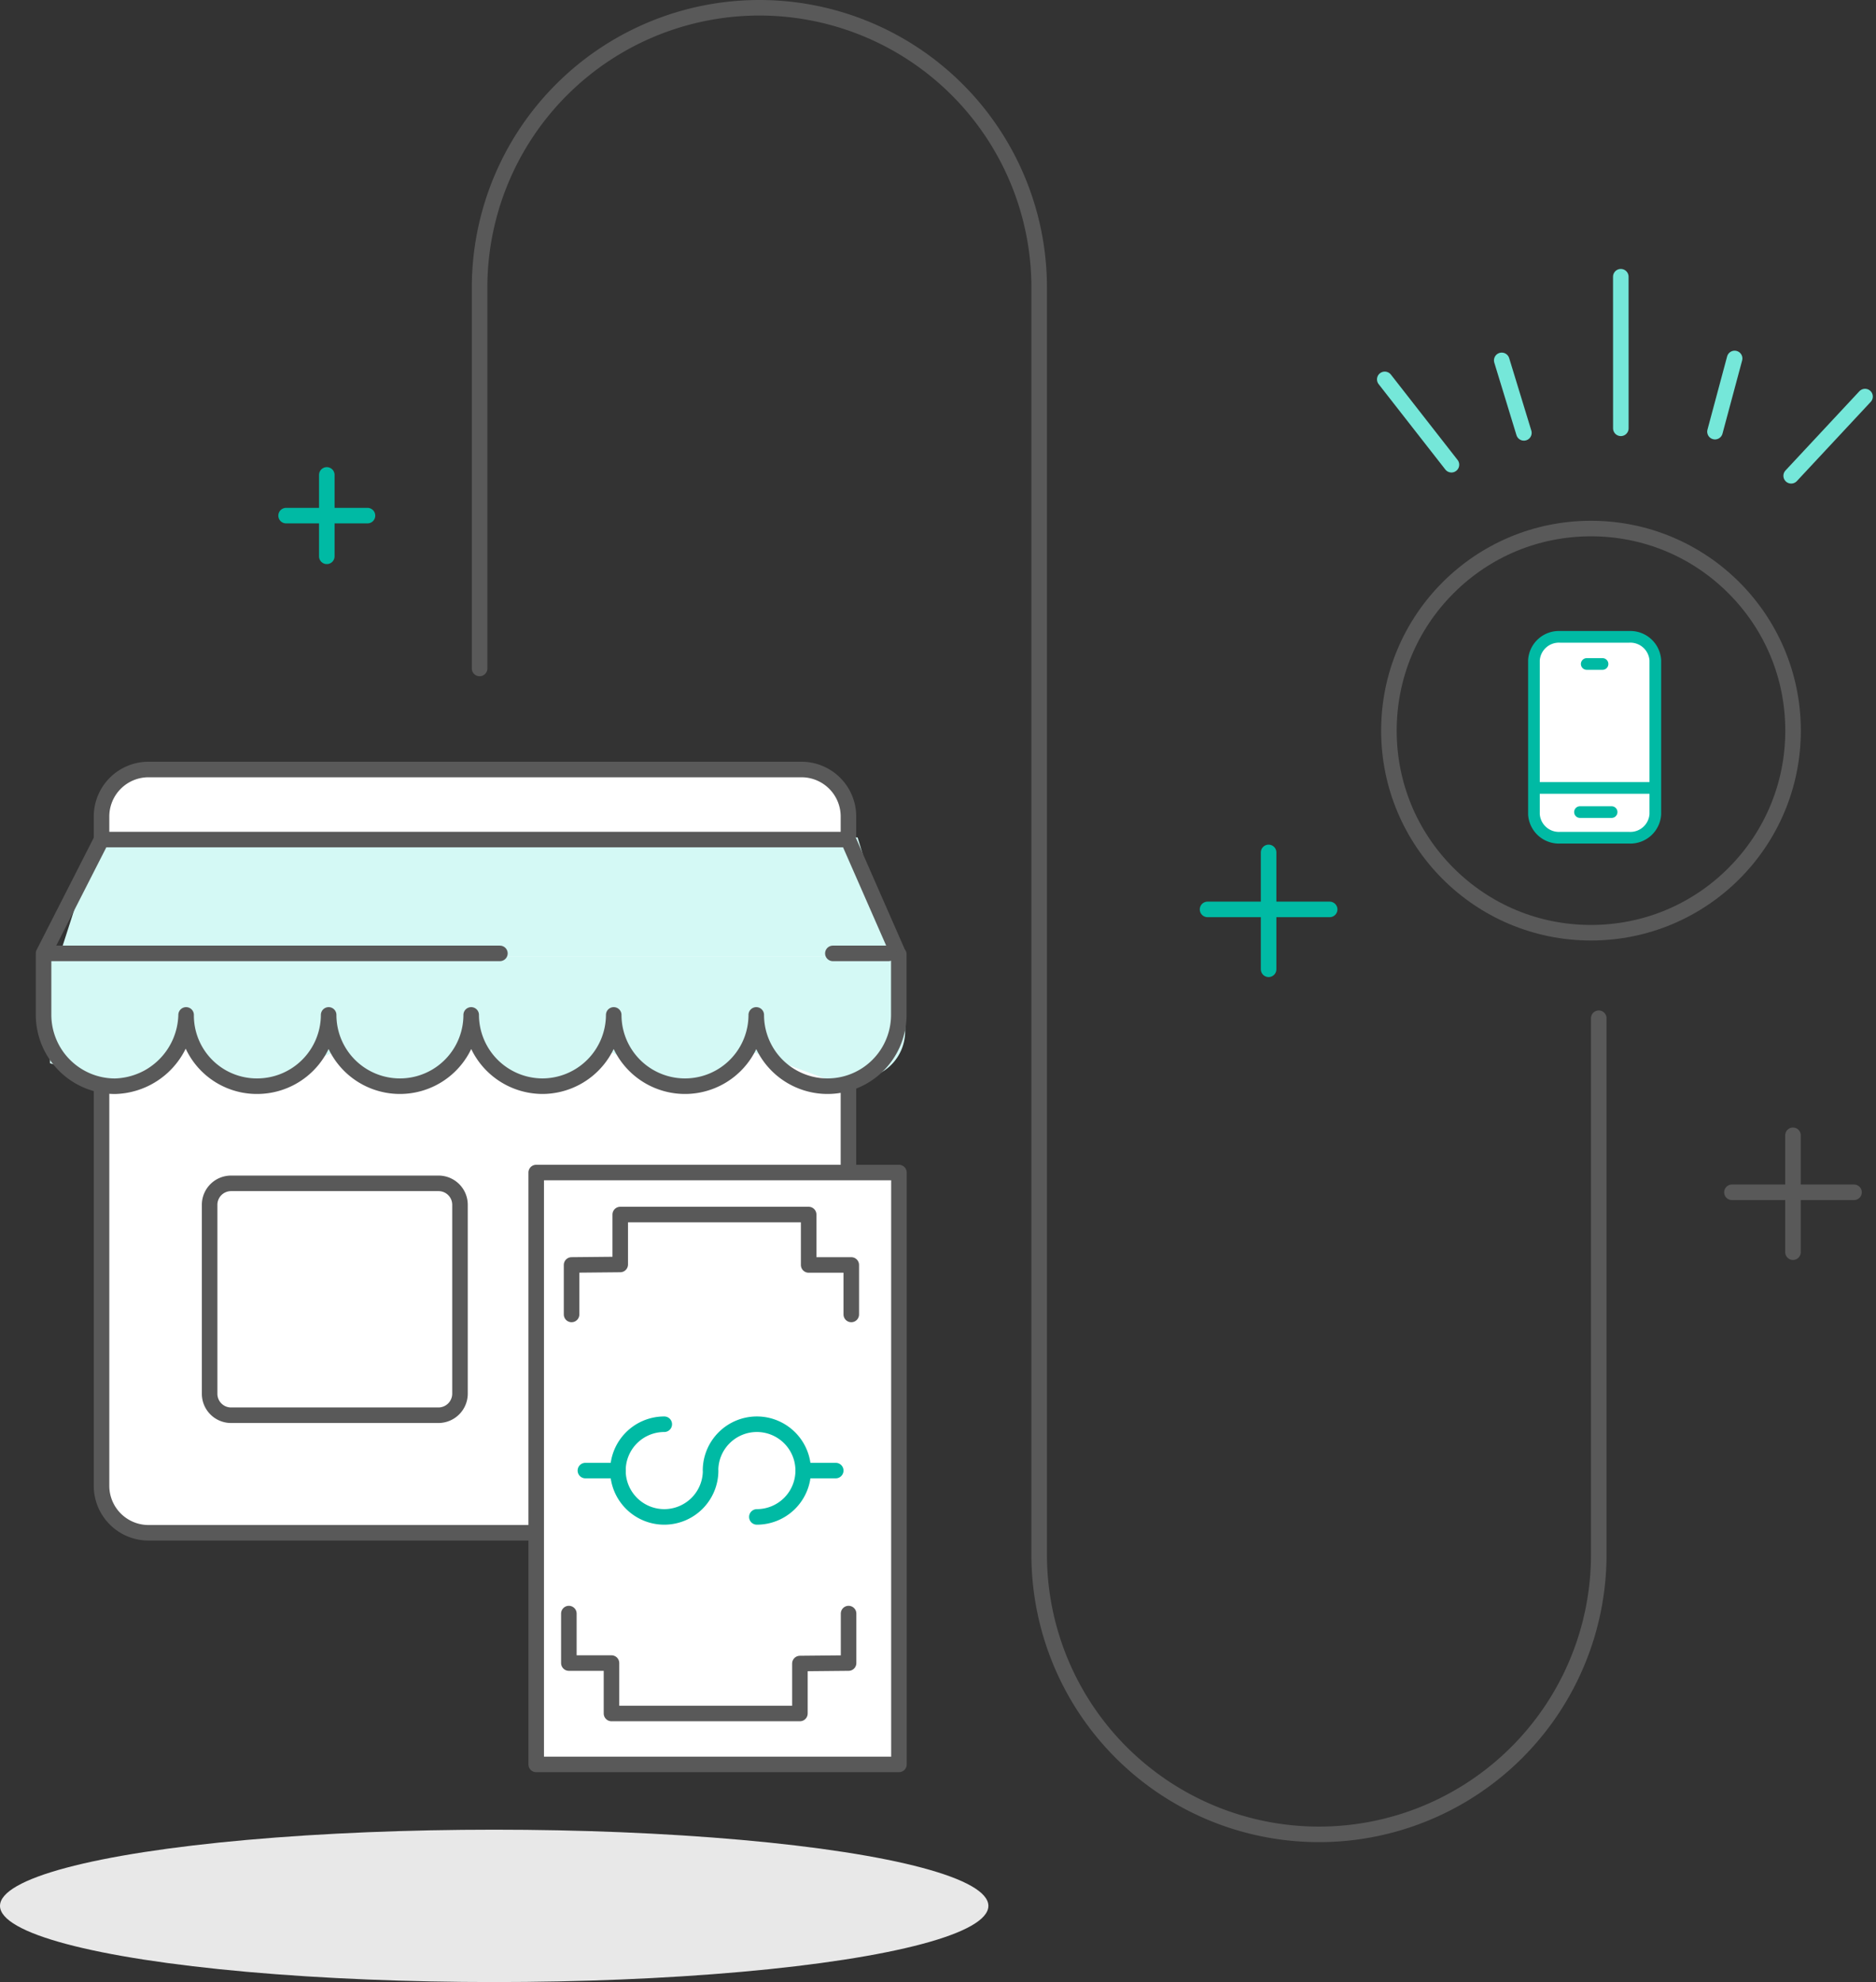 <svg xmlns="http://www.w3.org/2000/svg" width="120.69" height="127.5" viewBox="0 0 120.69 127.5"><rect x="0" y="0" width="120.69" height="127.5" fill="#333333" stroke="none"/><defs><style>.a,.b,.c,.d,.e,.f,.g,.h,.i,.j,.n,.p,.q,.s,.t,.u{fill:none;}.c,.d,.e,.f,.g{stroke:#75e7d9;}.c,.d,.e,.f,.g,.h,.i,.j,.n,.o,.p,.q,.r,.s,.t{stroke-linecap:round;}.c,.d,.e,.f,.g,.h,.i,.o,.p,.r{fill-rule:evenodd;}.h,.j,.l,.n,.o,.p{stroke:#595959;}.i,.q,.r,.s,.t,.u{stroke:#00baa4;}.j,.o,.p,.q,.r,.s{stroke-linejoin:round;}.j,.l,.n,.q{stroke-miterlimit:10;}.k{fill:#e8e8e8;}.l,.o,.r{fill:#fff;}.m{fill:#d4f9f5;}.r,.s,.t,.u{stroke-width:0.75px;}.v,.w{stroke:none;}.w{fill:#595959;}</style></defs><g transform="translate(-776.146 -122.5)"><g class="a" transform="translate(865 156)"><path class="v" d="M13.5,0A13.5,13.5,0,1,1,0,13.5,13.5,13.5,0,0,1,13.5,0Z"/><path class="w" d="M 13.5 1 C 10.161 1 7.022 2.3 4.661 4.661 C 2.3 7.022 1 10.161 1 13.5 C 1 16.839 2.3 19.978 4.661 22.339 C 7.022 24.7 10.161 26 13.5 26 C 16.839 26 19.978 24.7 22.339 22.339 C 24.7 19.978 26 16.839 26 13.5 C 26 10.161 24.7 7.022 22.339 4.661 C 19.978 2.3 16.839 1 13.5 1 M 13.5 0 C 20.956 0 27 6.044 27 13.5 C 27 20.956 20.956 27 13.5 27 C 6.044 27 0 20.956 0 13.5 C 0 6.044 6.044 0 13.5 0 Z"/></g><g transform="translate(3237 -12621)"><path class="b" d="M0,8.712V7.089a1,1,0,0,1,1-1H19.483V0h2.435V8.712Z" transform="translate(-2439.084 12821.869)"/><path class="b" d="M0,8.712V7.089a1,1,0,0,1,1-1H19.483V0h2.435V8.712Z" transform="translate(-2439.084 12816.869)"/><g transform="translate(0 2.266)"><path class="b" d="M0,9.455V7.609a1,1,0,0,1,1-1H21.148V0h2.643V9.455Z" transform="translate(-2436.869 12828.805)"/><path class="b" d="M0,9.455V7.609a1,1,0,0,1,1-1H21.148V0h2.643V9.455Z" transform="translate(-2436.869 12821.207)"/><g transform="translate(-2465 12740.733)"><g transform="translate(90.619 23.392) rotate(-39)"><g transform="translate(3.25 26.097) rotate(-98)"><path class="c" d="M0,0V6.968" transform="translate(0 14.385)"/><path class="d" d="M0,0V6.968" transform="translate(16.47 0) rotate(-81)"/><path class="e" d="M0,0V9.755" transform="matrix(0.731, -0.682, 0.682, 0.731, 10.097, 9.145)"/><path class="f" d="M0,0V4.877" transform="matrix(0.883, -0.469, 0.469, 0.883, 5.521, 13.118)"/><path class="g" d="M0,0V4.877" transform="translate(14.458 4.677) rotate(-60)"/></g></g><g transform="translate(115.567 73.532)"><path class="h" d="M4.5.3V7.818" transform="translate(-0.572 -0.3)"/><path class="h" d="M0,0V7.856" transform="translate(0 3.666) rotate(-90)"/></g><g transform="translate(81.832 55.335)"><path class="i" d="M4.5.3V7.818" transform="translate(-0.572 -0.3)"/><path class="i" d="M0,0V7.856" transform="translate(0 3.666) rotate(-90)"/></g><g transform="translate(22.551 31.051)"><path class="i" d="M3.5.5V5.737" transform="translate(-0.881 -0.5)"/><path class="i" d="M0,0V5.237" transform="translate(0 2.619) rotate(-90)"/></g><path class="j" d="M.5,43V18.5a18,18,0,0,1,36,0V100a18,18,0,0,0,36,0V65.5" transform="translate(34.5 0.501)"/></g></g></g><ellipse class="k" cx="31.793" cy="4.901" rx="31.793" ry="4.901" transform="translate(776.146 240.199)"/><g transform="translate(-753.781 2495)"><g transform="translate(1532.73 -2323)"><g transform="translate(0 0)"><path class="l" d="M45.023,49.1h-42A3.023,3.023,0,0,1,0,46.077V3.026A3.023,3.023,0,0,1,3.026,0h42a3.023,3.023,0,0,1,3.026,3.026V46.092A3.03,3.03,0,0,1,45.023,49.1Z" transform="translate(3.729)"/><path class="m" d="M2.459,0h48.9l2.331,7.641H0Z" transform="translate(1.011 4.371)"/><path class="m" d="M0,0H55.017V4.823a3.057,3.057,0,0,1-2.809,3.047l-1.927.156L45.363,6.208,40.742,8.4,36.175,6.208,31.55,8.4l-4.6-2.545L22.477,8.722,18.168,6.208,13.187,8.4,8.666,5.85,4.432,8.273,0,6.882Z" transform="translate(0.413 12.012)"/><path class="j" d="M54.972,7.32,51.762,0H3.729L0,7.32H.061L0,7.382v3.9a4.6,4.6,0,0,0,4.585,4.585A4.7,4.7,0,0,0,9.17,11.279a4.55,4.55,0,0,0,4.585,4.585,4.6,4.6,0,0,0,4.585-4.585,4.585,4.585,0,1,0,9.17,0,4.6,4.6,0,0,0,4.585,4.585h0a4.6,4.6,0,0,0,4.585-4.585,4.585,4.585,0,0,0,9.17,0,4.585,4.585,0,1,0,9.17,0v-3.9l-.061-.061Z" transform="translate(0 4.508)"/><path class="n" d="M0,.5H29.282" transform="translate(0.076 11.329)"/><path class="n" d="M0,.5H3.58" transform="translate(50.778 11.329)"/><path class="n" d="M14.732,14.916H1.375A1.379,1.379,0,0,1,0,13.54V1.375A1.379,1.379,0,0,1,1.375,0H14.732a1.379,1.379,0,0,1,1.375,1.375V13.54A1.389,1.389,0,0,1,14.732,14.916Z" transform="translate(10.683 26.622)"/><path class="n" d="M11.11,22.45H1.482A1.484,1.484,0,0,1,0,20.968V1.482A1.484,1.484,0,0,1,1.482,0H11.11a1.484,1.484,0,0,1,1.482,1.482V20.968A1.484,1.484,0,0,1,11.11,22.45Z" transform="translate(32.583 26.653)"/></g></g><g transform="translate(1587.759 -2297.074) rotate(90)"><g transform="translate(0 0)"><path class="o" d="M0,23.336H38.074V0H0Z"/><path class="p" d="M6.427,0H3.243V2.742H0V14.864H3.213l.03,3.131H6.427" transform="translate(34.798 21.235) rotate(180)"/><path class="p" d="M6.427,0H3.243V2.742H0V14.864H3.213l.03,3.131H6.427" transform="translate(2.702 3.066)"/><g transform="translate(22.153 20.172) rotate(180)"><path class="q" d="M5,33.448a2.981,2.981,0,1,0,2.981-2.981v.005a2.981,2.981,0,1,1,2.981-2.981" transform="translate(-5 -22.416)"/><line class="q" y1="2.094" transform="translate(2.981 14.012)"/><line class="q" y1="2.094" transform="translate(2.981 0)"/></g></g></g></g><g transform="translate(839.926 114.11)"><path class="r" d="M42.776,60.764a1.61,1.61,0,0,1-1.685,1.514H36.645a1.607,1.607,0,0,1-1.678-1.51v-9.9a1.609,1.609,0,0,1,1.678-1.511h4.446a1.61,1.61,0,0,1,1.685,1.511Z" transform="translate(-0.063 0)"/><line class="s" x2="2.037" transform="translate(37.865 60.629)"/><line class="t" x2="1.018" transform="translate(38.299 51.102)"/><line class="u" x2="8.389" transform="translate(34.574 59.076)"/></g></g></svg>